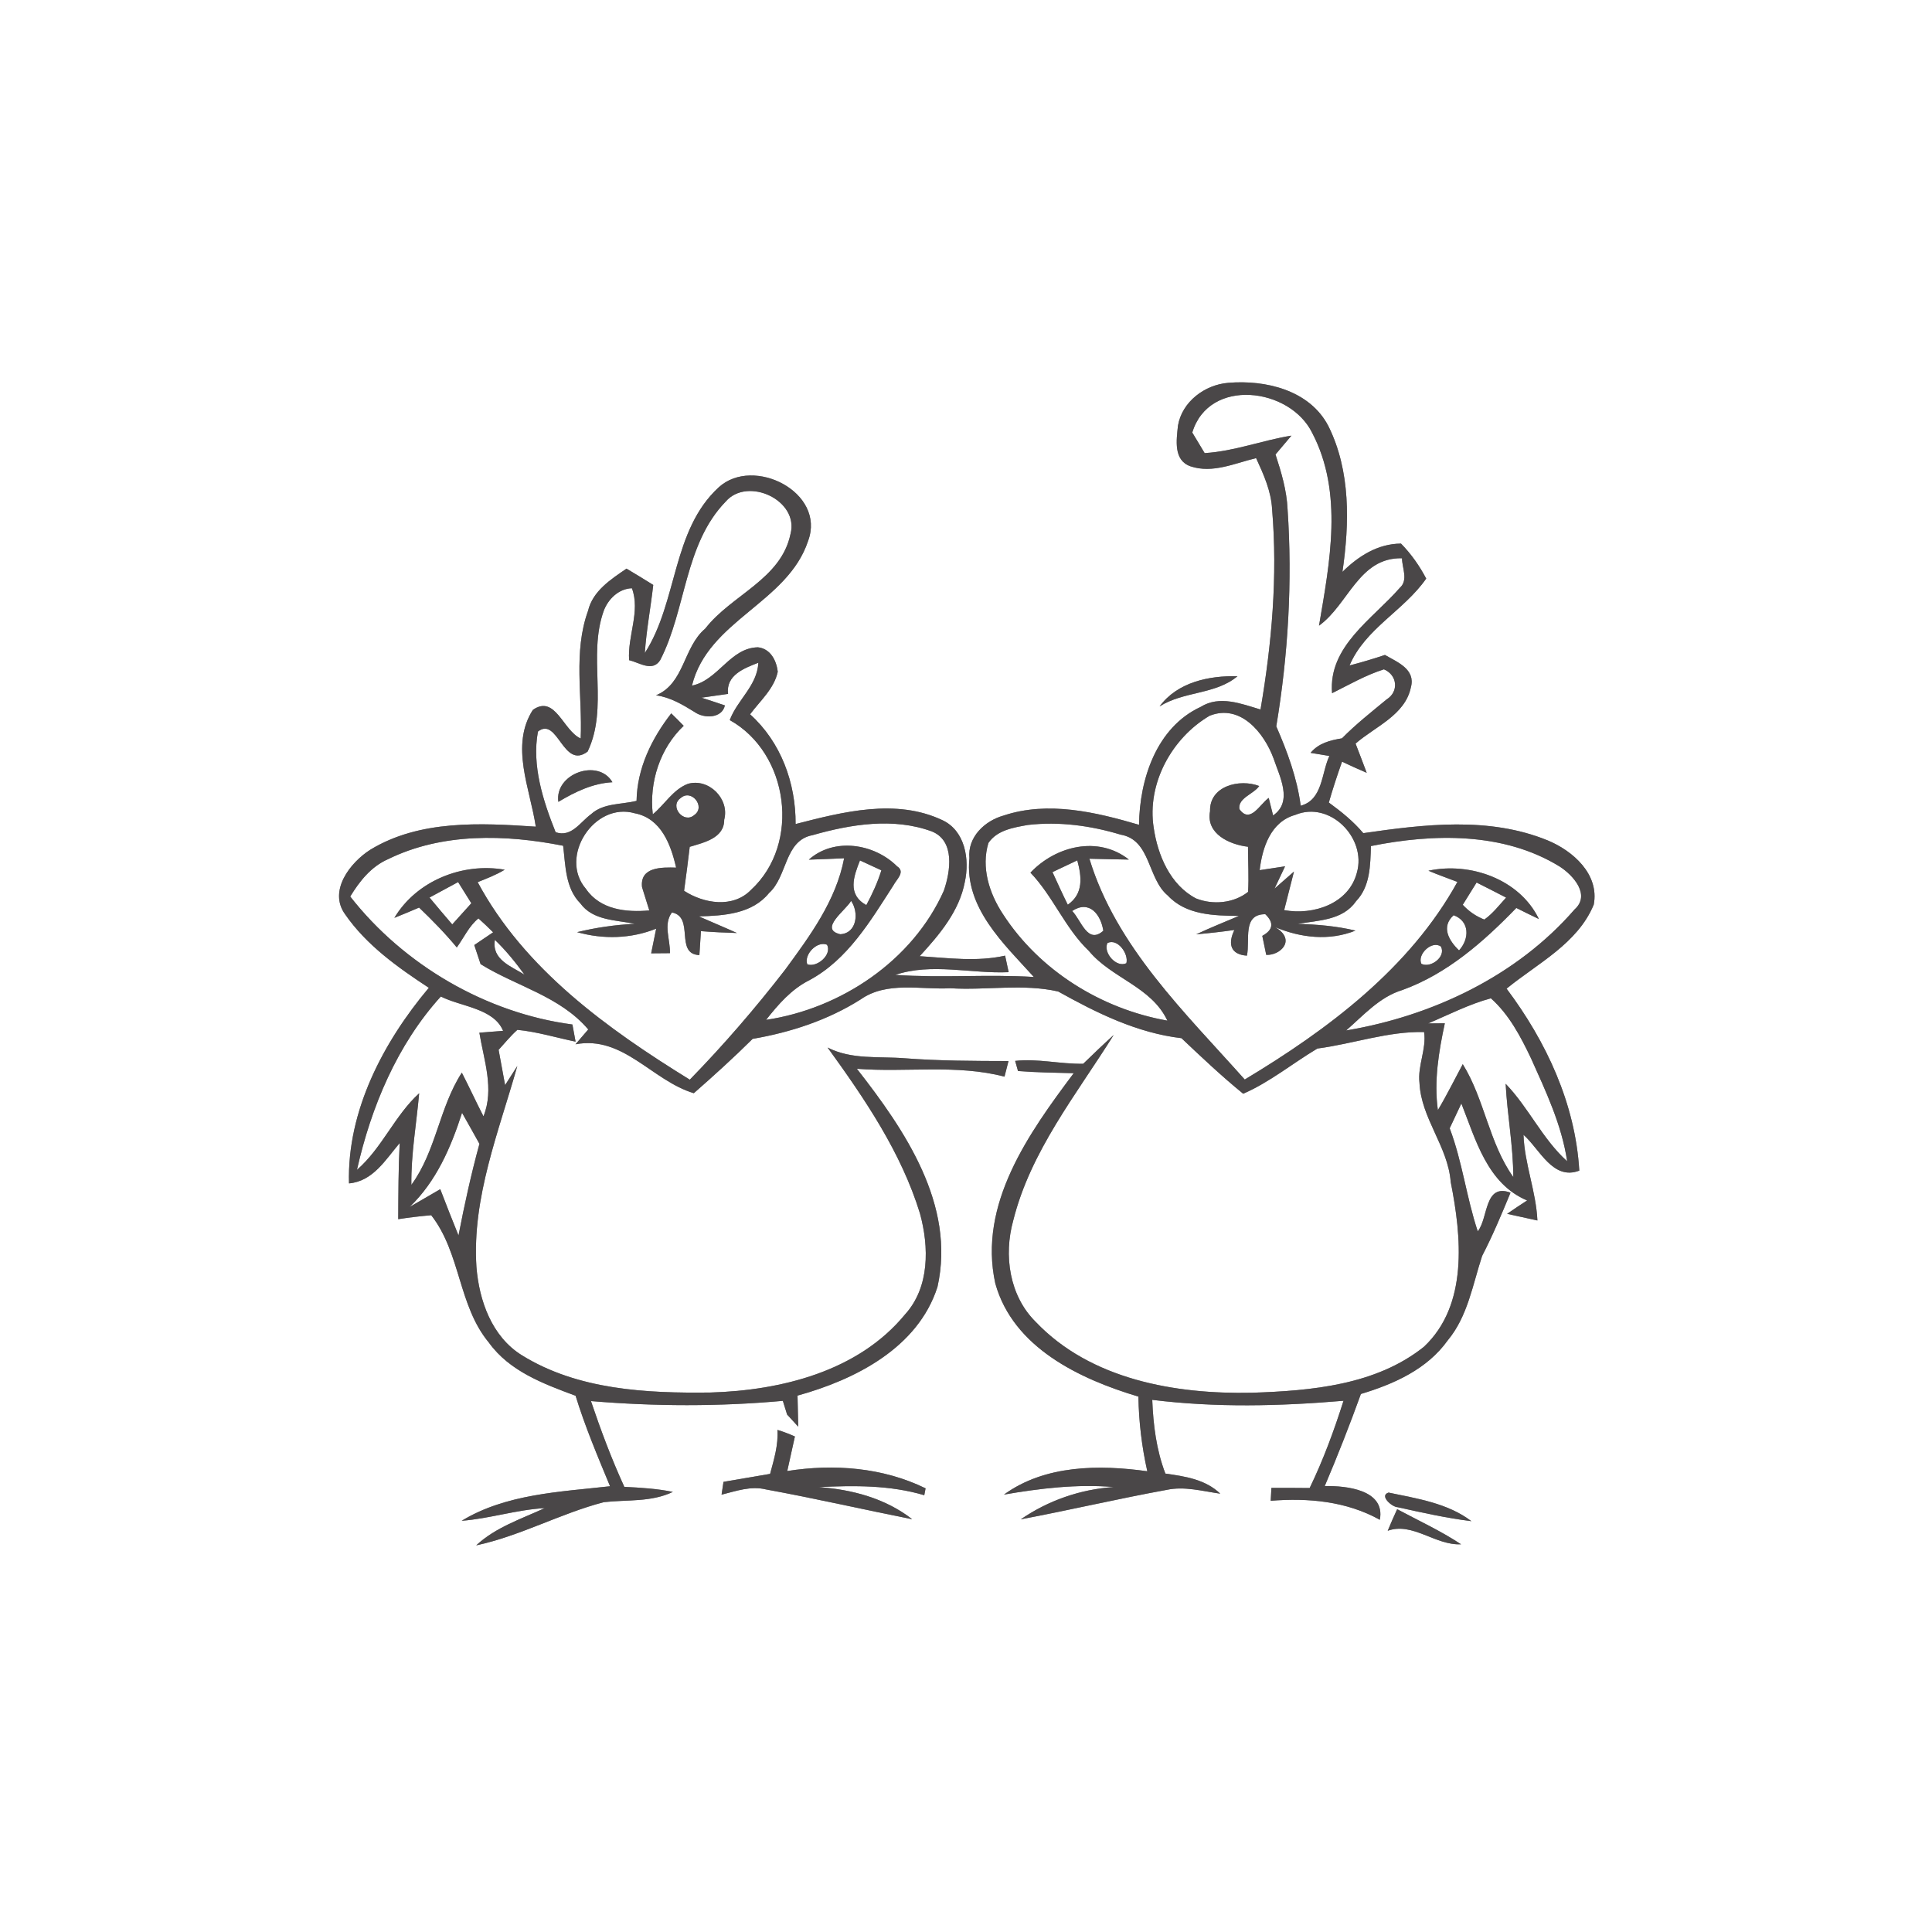 <?xml version="1.0" encoding="UTF-8" ?>
<!DOCTYPE svg PUBLIC "-//W3C//DTD SVG 1.1//EN" "http://www.w3.org/Graphics/SVG/1.1/DTD/svg11.dtd">
<svg width="250pt" height="250pt" viewBox="0 0 250 250" version="1.1" xmlns="http://www.w3.org/2000/svg">
<rect x="0" y="0" width="250" height="250" fill="#808080" stroke="none"/>
<g id="#ffffffff">
<path fill="#ffffff" opacity="1.00" d=" M 0.00 0.00 L 250.00 0.00 L 250.00 250.00 L 0.00 250.00 L 0.00 0.00 M 152.43 55.07 C 152.24 56.92 151.81 59.56 154.05 60.34 C 156.90 61.30 159.79 59.94 162.54 59.28 C 163.51 61.39 164.49 63.55 164.61 65.91 C 165.34 74.56 164.57 83.27 163.11 91.81 C 160.62 91.07 157.82 89.94 155.37 91.47 C 149.64 94.12 147.46 100.84 147.39 106.73 C 141.77 105.08 135.61 103.62 129.87 105.53 C 127.41 106.22 125.19 108.31 125.44 111.05 C 124.78 117.44 129.88 122.11 133.78 126.42 C 127.81 126.05 121.82 126.57 115.85 126.15 C 120.56 124.56 125.66 126.02 130.52 125.80 C 130.40 125.26 130.17 124.20 130.06 123.66 C 126.41 124.48 122.68 123.96 119.01 123.73 C 121.55 120.96 124.13 117.93 124.85 114.12 C 125.48 111.23 124.91 107.52 121.95 106.13 C 115.92 103.28 109.07 105.06 102.95 106.63 C 102.98 101.32 101.06 96.03 97.06 92.43 C 98.36 90.68 100.17 89.13 100.64 86.93 C 100.48 85.46 99.69 83.94 98.08 83.76 C 94.46 83.83 92.96 88.01 89.54 88.72 C 91.60 80.28 101.93 78.01 104.57 69.99 C 106.90 63.70 97.50 58.97 93.01 63.05 C 86.92 68.64 87.72 77.87 83.44 84.50 C 83.64 81.54 84.20 78.63 84.53 75.69 C 83.38 74.97 82.23 74.27 81.07 73.58 C 79.03 74.98 76.70 76.47 76.09 79.05 C 74.16 84.39 75.38 90.05 75.14 95.56 C 72.86 94.55 71.85 89.82 68.95 91.86 C 65.98 96.50 68.60 102.06 69.33 106.97 C 62.17 106.49 54.32 106.07 47.94 109.94 C 45.33 111.59 42.46 115.26 44.65 118.30 C 47.42 122.31 51.47 125.18 55.49 127.82 C 49.59 134.85 44.90 143.75 45.16 153.13 C 48.27 152.86 49.90 150.05 51.72 147.91 C 51.55 151.19 51.55 154.48 51.53 157.76 C 52.95 157.54 54.37 157.37 55.80 157.25 C 59.63 162.15 59.28 168.94 63.26 173.73 C 65.93 177.45 70.36 179.08 74.48 180.61 C 75.71 184.61 77.34 188.46 78.94 192.32 C 72.45 193.05 65.47 193.31 59.74 196.79 C 63.36 196.51 66.85 195.35 70.49 195.15 C 67.43 196.56 64.13 197.63 61.62 199.97 C 67.33 198.75 72.50 195.85 78.13 194.38 C 81.13 194.04 84.28 194.40 87.07 193.05 C 85.00 192.63 82.89 192.50 80.79 192.40 C 79.13 188.78 77.74 185.06 76.47 181.30 C 84.73 181.99 93.04 182.02 101.30 181.27 C 101.44 181.71 101.72 182.59 101.85 183.04 C 102.21 183.43 102.93 184.22 103.29 184.61 C 103.27 183.60 103.22 181.60 103.20 180.59 C 110.66 178.53 118.79 174.41 121.31 166.52 C 123.68 155.90 117.09 146.23 110.88 138.30 C 117.23 138.80 123.80 137.69 129.98 139.32 C 130.11 138.82 130.37 137.81 130.50 137.30 C 126.02 137.29 121.54 137.28 117.07 136.94 C 113.72 136.67 110.20 137.15 107.09 135.55 C 111.89 142.18 116.61 149.11 119.04 157.01 C 120.23 161.34 120.31 166.58 117.10 170.10 C 111.05 177.45 101.09 179.92 91.96 180.19 C 83.66 180.30 74.78 179.86 67.53 175.37 C 63.63 172.95 62.00 168.30 61.65 163.94 C 61.07 154.93 64.55 146.44 66.94 137.94 C 66.55 138.55 65.76 139.79 65.36 140.41 C 65.15 139.27 64.73 136.99 64.52 135.85 C 65.32 134.98 66.06 134.05 66.95 133.26 C 69.50 133.51 71.97 134.27 74.48 134.79 C 74.38 134.23 74.17 133.13 74.07 132.57 C 62.92 131.10 52.25 124.87 45.32 116.01 C 46.53 114.02 48.04 112.12 50.23 111.17 C 57.23 107.74 65.39 107.96 72.87 109.44 C 73.19 112.02 73.14 114.91 75.10 116.90 C 76.72 119.13 79.71 119.04 82.14 119.54 C 79.63 119.67 77.13 120.02 74.68 120.62 C 78.07 121.57 81.63 121.48 84.91 120.17 C 84.75 120.97 84.42 122.56 84.26 123.36 C 84.86 123.36 86.08 123.35 86.69 123.34 C 86.75 121.60 85.79 119.61 86.95 118.07 C 89.93 118.67 87.26 123.45 90.50 123.59 C 90.55 122.82 90.65 121.27 90.70 120.49 C 92.25 120.61 93.81 120.69 95.36 120.73 C 93.73 119.99 92.07 119.31 90.43 118.58 C 93.65 118.49 97.31 118.28 99.51 115.56 C 101.92 113.41 101.48 108.76 105.14 108.07 C 110.09 106.66 115.60 105.76 120.56 107.58 C 123.61 108.78 122.99 112.78 122.13 115.26 C 118.10 124.31 108.80 130.53 99.13 131.97 C 100.71 129.97 102.41 128.00 104.73 126.84 C 109.71 124.16 112.65 119.15 115.61 114.56 C 115.97 113.83 117.21 112.83 116.09 112.11 C 113.14 109.16 107.93 108.32 104.66 111.24 C 106.18 111.19 107.71 111.13 109.23 111.06 C 108.19 116.53 104.81 121.10 101.59 125.49 C 97.75 130.45 93.64 135.22 89.26 139.71 C 78.61 133.14 67.86 125.42 61.81 114.15 C 63.00 113.67 64.21 113.21 65.31 112.54 C 59.85 111.59 53.91 113.96 51.03 118.77 C 52.10 118.34 53.17 117.90 54.23 117.44 C 55.94 119.08 57.60 120.77 59.11 122.60 C 60.03 121.33 60.68 119.84 61.91 118.84 C 62.56 119.42 63.19 120.02 63.81 120.64 C 63.20 121.05 61.98 121.87 61.37 122.29 C 61.57 122.90 61.98 124.14 62.19 124.76 C 66.83 127.64 72.44 128.89 76.12 133.21 C 75.57 133.84 75.02 134.49 74.47 135.13 C 80.66 133.96 84.36 139.83 89.78 141.46 C 92.38 139.18 94.94 136.86 97.39 134.43 C 102.32 133.58 107.12 132.01 111.36 129.33 C 114.77 126.94 119.10 128.09 122.97 127.88 C 127.61 128.17 132.40 127.26 136.93 128.30 C 141.92 131.08 147.12 133.66 152.88 134.34 C 155.48 136.80 158.09 139.27 160.87 141.53 C 164.33 140.02 167.25 137.60 170.47 135.68 C 175.06 135.08 179.67 133.42 184.28 133.55 C 184.60 135.76 183.42 137.90 183.68 140.12 C 183.89 144.73 187.37 148.34 187.72 152.94 C 189.12 159.99 190.01 168.86 184.26 174.27 C 178.05 179.24 169.66 179.97 162.00 180.22 C 152.09 180.43 141.13 178.53 134.01 171.04 C 130.60 167.66 129.86 162.43 131.11 157.94 C 133.35 148.96 139.29 141.63 144.11 133.93 C 142.77 135.14 141.47 136.39 140.17 137.65 C 137.23 137.71 134.26 136.95 131.36 137.28 C 131.45 137.61 131.64 138.27 131.73 138.59 C 134.13 138.78 136.53 138.81 138.94 138.87 C 133.13 146.62 126.55 155.82 128.79 166.07 C 131.10 174.38 139.69 178.44 147.31 180.72 C 147.36 183.97 147.75 187.21 148.46 190.38 C 142.23 189.51 135.22 189.55 129.91 193.40 C 134.60 192.59 139.35 192.02 144.12 192.42 C 139.79 192.72 135.66 194.15 132.09 196.60 C 138.40 195.41 144.65 193.94 150.96 192.79 C 153.28 192.29 155.61 192.96 157.90 193.28 C 155.98 191.43 153.34 191.04 150.80 190.68 C 149.63 187.63 149.23 184.39 149.10 181.14 C 157.31 182.16 165.62 181.96 173.85 181.26 C 172.63 185.11 171.23 188.91 169.47 192.55 C 167.81 192.53 166.17 192.53 164.52 192.53 C 164.50 192.95 164.45 193.78 164.43 194.20 C 169.29 193.81 174.21 194.25 178.55 196.66 C 179.29 192.78 174.22 192.24 171.42 192.30 C 173.09 188.37 174.65 184.39 176.10 180.38 C 180.36 179.10 184.67 177.18 187.33 173.45 C 189.93 170.33 190.56 166.24 191.79 162.51 C 193.17 159.85 194.32 157.09 195.46 154.33 C 192.04 153.07 192.60 157.64 191.22 159.33 C 189.76 154.96 189.23 150.33 187.59 146.00 C 187.97 145.20 188.72 143.60 189.10 142.79 C 190.97 147.51 192.45 153.17 197.61 155.34 C 196.74 155.90 195.87 156.48 195.02 157.07 C 196.00 157.29 197.96 157.72 198.94 157.93 C 198.77 154.16 197.27 150.61 197.14 146.84 C 199.26 148.72 200.94 152.79 204.36 151.48 C 203.85 142.82 200.09 134.78 194.95 127.93 C 198.97 124.65 204.15 122.10 206.23 117.06 C 206.98 113.12 203.53 110.09 200.25 108.74 C 192.65 105.64 184.30 106.67 176.41 107.81 C 175.12 106.28 173.56 105.02 171.95 103.85 C 172.46 102.07 173.04 100.31 173.66 98.56 C 174.71 99.06 175.78 99.54 176.85 100.00 C 176.38 98.73 175.89 97.47 175.41 96.22 C 177.94 94.01 181.83 92.54 182.57 88.93 C 183.20 86.59 180.81 85.68 179.21 84.75 C 177.69 85.26 176.17 85.71 174.63 86.11 C 176.65 81.34 181.67 79.02 184.55 74.87 C 183.68 73.21 182.60 71.68 181.29 70.34 C 178.28 70.36 175.78 71.96 173.71 74.00 C 174.63 67.72 174.78 60.94 171.89 55.13 C 169.47 50.47 163.75 49.13 158.92 49.54 C 155.89 49.79 152.96 51.98 152.43 55.07 M 150.05 91.41 C 153.16 89.43 157.33 89.88 160.13 87.50 C 156.44 87.42 152.37 88.26 150.05 91.41 M 100.60 185.03 C 100.73 186.98 100.15 188.86 99.65 190.72 C 97.64 191.06 95.63 191.41 93.62 191.75 C 93.56 192.17 93.44 193.00 93.37 193.41 C 95.25 192.94 97.16 192.25 99.11 192.73 C 105.45 193.89 111.72 195.33 118.04 196.59 C 114.57 193.88 110.26 192.74 105.94 192.43 C 110.51 192.21 115.16 192.16 119.60 193.48 C 119.65 193.26 119.73 192.82 119.77 192.59 C 114.23 189.88 107.90 189.40 101.87 190.35 C 102.20 188.86 102.52 187.37 102.86 185.88 C 102.12 185.55 101.37 185.26 100.60 185.03 M 180.85 195.03 C 184.01 195.73 187.18 196.44 190.40 196.84 C 187.33 194.50 183.34 193.91 179.68 193.14 C 178.42 193.53 180.14 195.02 180.85 195.03 M 179.57 198.08 C 182.80 196.92 185.72 200.00 189.06 199.83 C 186.43 198.09 183.56 196.77 180.79 195.29 C 180.36 196.20 179.97 197.14 179.57 198.08 Z" />
<path fill="#ffffff" opacity="1.00" d=" M 154.28 55.97 C 156.44 48.81 166.92 50.14 169.80 56.02 C 173.85 63.76 172.07 72.77 170.68 80.96 C 174.49 78.22 175.84 72.10 181.42 72.24 C 181.42 73.48 182.27 75.06 181.13 76.07 C 177.63 80.10 171.86 83.62 172.37 89.70 C 174.57 88.60 176.72 87.36 179.08 86.61 C 180.82 87.34 181.05 89.50 179.42 90.51 C 177.45 92.14 175.44 93.72 173.65 95.54 C 172.12 95.79 170.61 96.17 169.59 97.42 C 170.20 97.52 171.41 97.72 172.02 97.82 C 170.98 100.05 171.17 103.50 168.31 104.26 C 167.84 100.67 166.59 97.29 165.15 93.99 C 166.69 84.73 167.25 75.27 166.61 65.88 C 166.50 63.45 165.80 61.11 165.05 58.81 C 165.74 58.00 166.43 57.19 167.11 56.37 C 163.33 56.98 159.72 58.40 155.88 58.63 C 155.48 57.97 154.68 56.64 154.28 55.97 Z" />
<path fill="#ffffff" opacity="1.00" d=" M 93.90 64.91 C 96.73 61.62 103.45 64.74 102.29 69.10 C 101.07 74.98 94.64 76.97 91.26 81.34 C 88.39 83.75 88.59 88.44 84.89 89.97 C 86.74 90.23 88.32 91.17 89.87 92.13 C 91.10 93.01 93.43 92.98 93.80 91.28 C 92.79 90.94 91.78 90.60 90.77 90.28 C 91.63 90.16 93.35 89.91 94.21 89.79 C 93.91 87.37 96.30 86.46 98.13 85.76 C 97.98 88.74 95.41 90.55 94.43 93.18 C 102.07 97.43 103.68 109.17 97.18 115.15 C 94.85 117.55 91.08 116.93 88.52 115.27 C 88.78 113.37 89.03 111.48 89.25 109.58 C 91.05 109.03 93.73 108.47 93.71 106.08 C 94.44 103.36 91.70 100.65 89.01 101.43 C 87.08 102.17 86.01 104.11 84.47 105.37 C 83.99 101.22 85.41 96.81 88.47 93.92 C 87.94 93.37 87.40 92.84 86.86 92.31 C 84.32 95.58 82.44 99.42 82.37 103.63 C 80.41 104.12 78.07 103.90 76.49 105.35 C 75.07 106.38 73.96 108.39 71.90 107.69 C 70.27 103.62 68.80 99.07 69.61 94.66 C 72.19 92.65 72.86 99.67 76.04 97.25 C 78.78 91.53 76.02 84.92 78.12 79.05 C 78.69 77.52 80.06 76.17 81.77 76.12 C 82.89 79.11 81.18 82.31 81.41 85.43 C 82.73 85.73 84.42 87.00 85.43 85.42 C 88.81 78.85 88.54 70.44 93.90 64.91 M 72.25 103.76 C 74.41 102.47 76.69 101.36 79.25 101.22 C 77.43 98.08 71.74 100.09 72.25 103.76 Z" />
<path fill="#ffffff" opacity="1.00" d=" M 156.52 92.62 C 160.50 91.03 163.58 94.83 164.80 98.15 C 165.58 100.48 167.34 103.73 164.74 105.52 L 164.17 103.25 C 163.00 104.09 161.76 106.65 160.38 104.70 C 160.15 103.26 162.23 102.76 162.94 101.71 C 160.38 100.73 156.48 101.71 156.58 104.97 C 156.02 107.91 159.11 109.29 161.49 109.57 C 161.49 111.52 161.62 113.47 161.50 115.41 C 159.63 116.89 156.94 117.12 154.77 116.26 C 151.43 114.52 149.81 110.67 149.29 107.12 C 148.38 101.41 151.63 95.49 156.52 92.62 Z" />
<path fill="#ffffff" opacity="1.00" d=" M 88.09 103.26 C 89.47 102.04 91.37 104.41 89.83 105.47 C 88.47 106.65 86.55 104.31 88.09 103.26 Z" />
<path fill="#ffffff" opacity="1.00" d=" M 75.82 115.02 C 72.25 110.87 76.91 103.71 82.15 105.24 C 85.55 105.90 86.81 109.29 87.49 112.27 C 85.66 112.22 82.78 112.15 83.08 114.80 C 83.31 115.56 83.78 117.06 84.02 117.81 C 81.03 118.08 77.66 117.72 75.82 115.02 Z" />
<path fill="#ffffff" opacity="1.00" d=" M 167.60 105.45 C 172.06 103.57 176.87 108.41 175.58 112.92 C 174.53 116.96 169.93 118.46 166.17 117.77 C 166.49 116.52 167.12 114.02 167.44 112.78 L 164.92 114.99 C 165.27 114.26 165.95 112.82 166.29 112.10 C 165.47 112.22 163.83 112.47 163.00 112.60 C 163.34 109.68 164.43 106.33 167.60 105.45 Z" />
<path fill="#ffffff" opacity="1.00" d=" M 127.90 109.08 C 129.03 107.41 131.16 107.08 133.00 106.75 C 137.03 106.28 141.13 106.83 145.00 108.00 C 148.94 108.67 148.45 113.68 151.11 115.88 C 153.48 118.43 157.09 118.48 160.32 118.52 C 158.47 119.30 156.61 120.05 154.79 120.90 C 156.44 120.76 158.09 120.57 159.73 120.34 C 158.82 122.21 159.30 123.53 161.35 123.66 C 161.79 121.65 160.71 118.29 163.73 118.30 C 164.88 119.40 164.75 120.33 163.34 121.10 C 163.47 121.72 163.72 122.95 163.85 123.56 C 165.66 123.66 167.80 121.63 165.02 119.98 C 168.34 121.36 172.01 121.78 175.40 120.42 C 172.94 119.83 170.42 119.62 167.91 119.55 C 170.56 119.10 173.76 119.10 175.46 116.63 C 177.32 114.71 177.31 111.97 177.40 109.48 C 185.48 107.85 194.57 107.66 201.82 112.13 C 203.56 113.24 205.86 115.80 203.75 117.68 C 196.29 126.29 185.32 131.48 174.19 133.34 C 176.43 131.39 178.52 129.00 181.46 128.11 C 187.26 126.02 191.99 121.85 196.21 117.49 C 197.17 117.98 198.15 118.45 199.13 118.92 C 196.65 113.77 190.23 111.51 184.84 112.67 C 186.07 113.20 187.33 113.63 188.59 114.12 C 182.43 125.30 171.82 133.23 161.07 139.69 C 153.36 131.03 144.43 122.51 140.97 111.12 C 142.68 111.15 144.38 111.21 146.08 111.23 C 142.10 108.10 136.62 109.46 133.34 112.92 C 136.27 115.98 137.81 120.10 140.90 123.05 C 143.86 126.61 148.98 127.66 151.06 132.07 C 142.52 130.56 134.51 125.60 129.77 118.27 C 128.01 115.60 126.94 112.25 127.90 109.08 Z" />
<path fill="#ffffff" opacity="1.00" d=" M 112.10 117.12 C 109.61 115.74 110.46 113.42 111.28 111.34 C 111.97 111.66 113.36 112.30 114.05 112.62 C 113.56 114.19 112.88 115.68 112.10 117.12 Z" />
<path fill="#ffffff" opacity="1.00" d=" M 136.19 112.85 C 136.99 112.47 138.60 111.71 139.40 111.33 C 139.98 113.46 140.22 115.66 138.17 117.07 C 137.48 115.68 136.84 114.26 136.19 112.85 Z" />
<path fill="#ffffff" opacity="1.00" d=" M 191.07 114.20 C 192.34 114.84 193.62 115.49 194.89 116.15 C 193.99 117.13 193.17 118.22 192.07 118.99 C 191.01 118.58 190.08 117.94 189.28 117.08 C 189.87 116.12 190.47 115.16 191.07 114.20 Z" />
<path fill="#ffffff" opacity="1.00" d=" M 55.58 116.14 C 56.81 115.47 58.05 114.81 59.28 114.14 C 59.85 115.05 60.42 115.97 60.99 116.88 C 60.17 117.79 59.34 118.70 58.52 119.62 C 57.53 118.47 56.55 117.31 55.58 116.14 Z" />
<path fill="#ffffff" opacity="1.00" d=" M 108.73 120.89 C 105.88 120.23 109.49 117.76 110.13 116.57 C 111.17 118.07 110.90 120.77 108.73 120.89 Z" />
<path fill="#ffffff" opacity="1.00" d=" M 138.74 117.88 C 140.96 116.42 142.44 118.32 142.77 120.44 C 140.72 122.26 139.91 119.07 138.74 117.88 Z" />
<path fill="#ffffff" opacity="1.00" d=" M 188.80 122.98 C 187.49 121.73 186.43 119.93 188.10 118.43 C 190.20 119.20 190.16 121.49 188.80 122.98 Z" />
<path fill="#ffffff" opacity="1.00" d=" M 64.04 121.62 C 65.47 122.99 66.71 124.53 67.87 126.12 C 66.14 125.04 63.60 124.18 64.04 121.62 Z" />
<path fill="#ffffff" opacity="1.00" d=" M 104.46 124.78 C 104.00 123.52 105.73 121.71 107.02 122.25 C 107.69 123.55 105.71 125.24 104.46 124.78 Z" />
<path fill="#ffffff" opacity="1.00" d=" M 143.30 122.03 C 144.61 121.37 146.08 123.43 145.75 124.64 C 144.47 125.26 142.72 123.30 143.30 122.03 Z" />
<path fill="#ffffff" opacity="1.00" d=" M 183.93 124.72 C 183.34 123.52 185.28 121.64 186.45 122.48 C 187.16 123.79 185.13 125.32 183.93 124.72 Z" />
<path fill="#ffffff" opacity="1.00" d=" M 46.19 151.38 C 48.02 143.25 51.39 135.18 57.04 128.95 C 59.69 130.28 63.89 130.47 65.10 133.39 C 64.34 133.45 62.80 133.57 62.03 133.63 C 62.61 137.18 63.99 140.92 62.56 144.45 C 61.60 142.58 60.72 140.67 59.76 138.80 C 56.84 143.30 56.43 148.96 53.23 153.32 C 53.18 149.34 53.89 145.42 54.24 141.47 C 51.06 144.37 49.45 148.54 46.19 151.38 Z" />
<path fill="#ffffff" opacity="1.00" d=" M 184.80 132.43 C 187.48 131.30 190.10 129.94 192.92 129.18 C 195.28 131.28 196.77 134.13 198.11 136.94 C 200.04 141.24 202.09 145.56 202.79 150.27 C 199.58 147.37 197.81 143.33 194.83 140.24 C 195.04 144.27 195.81 148.26 195.82 152.31 C 192.67 147.90 192.12 142.28 189.28 137.70 C 188.21 139.69 187.22 141.71 186.06 143.65 C 185.54 139.87 186.17 136.10 186.96 132.41 C 186.42 132.41 185.34 132.43 184.80 132.43 Z" />
<path fill="#ffffff" opacity="1.00" d=" M 59.79 144.00 C 60.55 145.33 61.29 146.67 62.04 148.01 C 60.97 151.92 60.10 155.89 59.33 159.87 C 58.52 157.88 57.74 155.88 56.97 153.88 C 55.65 154.64 54.34 155.42 53.02 156.17 C 56.46 152.86 58.35 148.47 59.79 144.00 Z" />
</g>
<g id="#4a4748ff">
<path fill="#4a4748" opacity="1.00" d=" M 152.43 55.07 C 152.96 51.98 155.89 49.79 158.92 49.54 C 163.75 49.13 169.47 50.47 171.89 55.13 C 174.78 60.94 174.63 67.72 173.71 74.00 C 175.78 71.96 178.28 70.36 181.29 70.34 C 182.60 71.68 183.68 73.21 184.55 74.87 C 181.67 79.02 176.65 81.34 174.63 86.11 C 176.17 85.71 177.69 85.26 179.21 84.75 C 180.81 85.68 183.20 86.59 182.57 88.93 C 181.83 92.54 177.94 94.01 175.41 96.22 C 175.89 97.47 176.38 98.73 176.85 100.00 C 175.78 99.54 174.71 99.06 173.66 98.56 C 173.04 100.31 172.46 102.07 171.95 103.85 C 173.56 105.02 175.12 106.28 176.41 107.81 C 184.30 106.67 192.65 105.64 200.25 108.74 C 203.53 110.09 206.98 113.12 206.23 117.06 C 204.15 122.10 198.97 124.65 194.95 127.93 C 200.09 134.78 203.85 142.82 204.36 151.48 C 200.94 152.79 199.26 148.72 197.14 146.84 C 197.27 150.61 198.77 154.16 198.94 157.93 C 197.96 157.72 196.00 157.29 195.02 157.07 C 195.87 156.48 196.74 155.90 197.61 155.34 C 192.45 153.17 190.97 147.51 189.10 142.79 C 188.72 143.60 187.97 145.20 187.59 146.00 C 189.23 150.33 189.76 154.96 191.22 159.33 C 192.60 157.64 192.04 153.07 195.46 154.33 C 194.32 157.09 193.17 159.85 191.79 162.51 C 190.56 166.24 189.93 170.33 187.33 173.45 C 184.67 177.18 180.36 179.10 176.10 180.38 C 174.65 184.39 173.09 188.37 171.42 192.30 C 174.22 192.24 179.29 192.78 178.55 196.66 C 174.21 194.25 169.29 193.81 164.43 194.20 C 164.45 193.78 164.50 192.95 164.52 192.53 C 166.17 192.53 167.81 192.53 169.47 192.55 C 171.23 188.91 172.63 185.11 173.85 181.26 C 165.62 181.96 157.31 182.16 149.10 181.14 C 149.23 184.39 149.63 187.63 150.80 190.68 C 153.34 191.04 155.98 191.43 157.90 193.28 C 155.61 192.96 153.28 192.29 150.96 192.79 C 144.65 193.94 138.40 195.41 132.09 196.60 C 135.66 194.15 139.79 192.72 144.12 192.42 C 139.35 192.02 134.60 192.59 129.91 193.40 C 135.22 189.55 142.23 189.51 148.46 190.38 C 147.75 187.21 147.36 183.97 147.31 180.72 C 139.69 178.44 131.10 174.38 128.79 166.07 C 126.55 155.82 133.13 146.62 138.94 138.87 C 136.53 138.81 134.13 138.78 131.73 138.59 C 131.64 138.27 131.45 137.61 131.36 137.28 C 134.26 136.95 137.23 137.71 140.17 137.65 C 141.47 136.39 142.77 135.14 144.11 133.93 C 139.29 141.63 133.35 148.96 131.11 157.94 C 129.86 162.43 130.60 167.66 134.01 171.04 C 141.13 178.53 152.09 180.43 162.00 180.22 C 169.66 179.97 178.05 179.24 184.26 174.27 C 190.01 168.86 189.12 159.99 187.72 152.94 C 187.37 148.34 183.89 144.73 183.68 140.12 C 183.42 137.90 184.60 135.76 184.28 133.55 C 179.67 133.42 175.06 135.08 170.47 135.68 C 167.25 137.60 164.33 140.02 160.87 141.53 C 158.09 139.27 155.48 136.80 152.88 134.34 C 147.12 133.66 141.92 131.08 136.93 128.30 C 132.40 127.26 127.61 128.17 122.97 127.88 C 119.10 128.09 114.77 126.94 111.36 129.33 C 107.12 132.01 102.32 133.58 97.39 134.43 C 94.94 136.86 92.38 139.18 89.78 141.46 C 84.36 139.83 80.66 133.96 74.47 135.13 C 75.02 134.49 75.57 133.84 76.12 133.21 C 72.44 128.89 66.83 127.64 62.19 124.76 C 61.98 124.14 61.57 122.90 61.37 122.29 C 61.98 121.87 63.20 121.05 63.81 120.64 C 63.19 120.02 62.56 119.42 61.91 118.84 C 60.68 119.84 60.03 121.33 59.11 122.60 C 57.60 120.77 55.94 119.08 54.23 117.44 C 53.17 117.90 52.10 118.34 51.03 118.77 C 53.91 113.96 59.85 111.59 65.31 112.54 C 64.21 113.21 63.00 113.67 61.81 114.15 C 67.86 125.42 78.61 133.14 89.26 139.71 C 93.64 135.22 97.75 130.45 101.59 125.49 C 104.81 121.10 108.19 116.53 109.23 111.06 C 107.71 111.13 106.18 111.19 104.66 111.24 C 107.93 108.32 113.14 109.16 116.09 112.11 C 117.21 112.83 115.97 113.83 115.61 114.56 C 112.65 119.15 109.71 124.16 104.73 126.84 C 102.41 128.00 100.71 129.97 99.13 131.97 C 108.80 130.53 118.10 124.31 122.13 115.26 C 122.99 112.78 123.61 108.78 120.56 107.58 C 115.60 105.76 110.09 106.66 105.14 108.07 C 101.48 108.76 101.92 113.41 99.51 115.56 C 97.31 118.28 93.65 118.49 90.43 118.58 C 92.07 119.31 93.73 119.99 95.36 120.73 C 93.81 120.69 92.25 120.61 90.70 120.49 C 90.65 121.27 90.55 122.82 90.50 123.59 C 87.26 123.45 89.93 118.67 86.95 118.07 C 85.79 119.61 86.75 121.60 86.69 123.34 C 86.08 123.35 84.86 123.36 84.26 123.36 C 84.42 122.56 84.75 120.97 84.91 120.17 C 81.63 121.48 78.07 121.57 74.68 120.62 C 77.13 120.02 79.63 119.67 82.14 119.54 C 79.71 119.04 76.72 119.13 75.10 116.90 C 73.14 114.91 73.19 112.02 72.87 109.44 C 65.39 107.96 57.23 107.74 50.23 111.17 C 48.04 112.12 46.53 114.02 45.32 116.01 C 52.25 124.87 62.92 131.10 74.07 132.57 C 74.17 133.13 74.38 134.23 74.48 134.79 C 71.97 134.27 69.50 133.51 66.95 133.26 C 66.06 134.05 65.32 134.98 64.52 135.85 C 64.73 136.99 65.15 139.27 65.36 140.41 C 65.76 139.79 66.55 138.55 66.94 137.94 C 64.55 146.44 61.07 154.93 61.65 163.94 C 62.00 168.30 63.63 172.95 67.53 175.37 C 74.78 179.86 83.66 180.30 91.96 180.19 C 101.09 179.92 111.05 177.45 117.10 170.10 C 120.31 166.58 120.23 161.34 119.04 157.01 C 116.61 149.11 111.89 142.18 107.09 135.55 C 110.20 137.15 113.72 136.67 117.07 136.94 C 121.54 137.28 126.02 137.29 130.50 137.30 C 130.37 137.81 130.11 138.82 129.98 139.32 C 123.80 137.69 117.23 138.80 110.88 138.30 C 117.09 146.23 123.68 155.90 121.31 166.52 C 118.79 174.41 110.66 178.53 103.20 180.59 C 103.22 181.60 103.27 183.60 103.29 184.61 C 102.93 184.22 102.21 183.43 101.85 183.04 C 101.72 182.59 101.44 181.71 101.30 181.27 C 93.04 182.02 84.73 181.99 76.47 181.30 C 77.74 185.06 79.13 188.78 80.79 192.40 C 82.89 192.50 85.00 192.63 87.07 193.05 C 84.28 194.40 81.13 194.04 78.13 194.38 C 72.50 195.85 67.33 198.75 61.62 199.97 C 64.13 197.63 67.43 196.56 70.49 195.15 C 66.85 195.35 63.36 196.51 59.74 196.79 C 65.47 193.31 72.45 193.05 78.94 192.32 C 77.34 188.46 75.71 184.61 74.48 180.61 C 70.36 179.08 65.93 177.45 63.26 173.73 C 59.28 168.94 59.63 162.15 55.80 157.25 C 54.37 157.37 52.95 157.54 51.53 157.76 C 51.55 154.48 51.55 151.19 51.72 147.91 C 49.90 150.05 48.27 152.86 45.16 153.13 C 44.90 143.75 49.59 134.85 55.49 127.82 C 51.47 125.18 47.42 122.31 44.65 118.30 C 42.46 115.26 45.33 111.59 47.94 109.94 C 54.32 106.07 62.17 106.49 69.33 106.97 C 68.60 102.06 65.98 96.50 68.95 91.86 C 71.85 89.82 72.86 94.55 75.14 95.56 C 75.38 90.05 74.16 84.39 76.09 79.05 C 76.70 76.47 79.03 74.98 81.07 73.58 C 82.23 74.27 83.38 74.97 84.53 75.69 C 84.20 78.63 83.64 81.54 83.44 84.50 C 87.72 77.87 86.92 68.64 93.01 63.05 C 97.50 58.97 106.90 63.70 104.57 69.99 C 101.93 78.01 91.60 80.28 89.54 88.72 C 92.96 88.01 94.46 83.83 98.08 83.76 C 99.69 83.94 100.48 85.46 100.64 86.93 C 100.17 89.13 98.36 90.68 97.06 92.43 C 101.06 96.03 102.98 101.32 102.95 106.63 C 109.07 105.06 115.92 103.28 121.95 106.13 C 124.91 107.52 125.48 111.23 124.85 114.12 C 124.13 117.93 121.55 120.96 119.01 123.73 C 122.68 123.96 126.41 124.48 130.06 123.66 C 130.17 124.20 130.40 125.26 130.52 125.80 C 125.66 126.02 120.56 124.56 115.85 126.15 C 121.82 126.57 127.81 126.05 133.78 126.42 C 129.88 122.11 124.78 117.44 125.44 111.05 C 125.19 108.31 127.41 106.22 129.87 105.53 C 135.61 103.62 141.77 105.08 147.39 106.73 C 147.46 100.84 149.64 94.12 155.37 91.47 C 157.82 89.94 160.62 91.07 163.11 91.81 C 164.57 83.27 165.34 74.56 164.61 65.91 C 164.49 63.55 163.51 61.39 162.54 59.28 C 159.79 59.94 156.90 61.30 154.05 60.34 C 151.81 59.56 152.24 56.92 152.43 55.07 M 154.28 55.97 C 154.68 56.64 155.48 57.97 155.88 58.63 C 159.72 58.40 163.33 56.98 167.11 56.37 C 166.43 57.19 165.74 58.00 165.05 58.81 C 165.80 61.11 166.50 63.45 166.61 65.88 C 167.25 75.27 166.69 84.73 165.15 93.99 C 166.59 97.29 167.84 100.67 168.31 104.26 C 171.17 103.50 170.98 100.05 172.02 97.82 C 171.41 97.72 170.20 97.52 169.59 97.42 C 170.61 96.17 172.12 95.79 173.65 95.54 C 175.44 93.72 177.45 92.14 179.42 90.51 C 181.05 89.50 180.82 87.34 179.08 86.61 C 176.72 87.36 174.57 88.60 172.37 89.70 C 171.86 83.62 177.63 80.10 181.13 76.07 C 182.27 75.06 181.42 73.48 181.42 72.24 C 175.84 72.10 174.49 78.22 170.68 80.96 C 172.07 72.77 173.85 63.76 169.80 56.02 C 166.92 50.14 156.44 48.81 154.28 55.97 M 93.90 64.91 C 88.54 70.44 88.81 78.85 85.43 85.42 C 84.42 87.00 82.73 85.73 81.41 85.43 C 81.18 82.31 82.89 79.11 81.77 76.12 C 80.06 76.17 78.69 77.52 78.12 79.05 C 76.02 84.92 78.78 91.53 76.04 97.25 C 72.86 99.67 72.19 92.65 69.61 94.66 C 68.80 99.07 70.27 103.62 71.90 107.69 C 73.96 108.39 75.07 106.38 76.49 105.35 C 78.07 103.90 80.41 104.12 82.37 103.63 C 82.44 99.42 84.32 95.58 86.86 92.31 C 87.40 92.84 87.94 93.37 88.47 93.92 C 85.41 96.81 83.99 101.22 84.47 105.37 C 86.01 104.11 87.08 102.17 89.01 101.43 C 91.70 100.65 94.44 103.36 93.71 106.08 C 93.73 108.47 91.05 109.03 89.25 109.58 C 89.03 111.48 88.78 113.37 88.52 115.27 C 91.08 116.93 94.85 117.55 97.18 115.15 C 103.68 109.17 102.07 97.43 94.43 93.18 C 95.41 90.55 97.98 88.74 98.13 85.76 C 96.30 86.46 93.91 87.37 94.21 89.79 C 93.35 89.91 91.63 90.16 90.77 90.28 C 91.78 90.60 92.79 90.94 93.80 91.28 C 93.43 92.98 91.10 93.01 89.87 92.13 C 88.32 91.17 86.74 90.23 84.89 89.97 C 88.59 88.44 88.39 83.75 91.26 81.34 C 94.64 76.97 101.07 74.98 102.29 69.10 C 103.45 64.74 96.73 61.62 93.90 64.91 M 156.52 92.62 C 151.63 95.49 148.38 101.41 149.29 107.12 C 149.81 110.67 151.43 114.52 154.77 116.26 C 156.94 117.12 159.63 116.89 161.50 115.41 C 161.62 113.47 161.49 111.52 161.49 109.57 C 159.11 109.29 156.02 107.91 156.58 104.97 C 156.48 101.71 160.38 100.73 162.94 101.71 C 162.23 102.76 160.15 103.26 160.38 104.70 C 161.76 106.65 163.00 104.09 164.17 103.25 L 164.74 105.52 C 167.34 103.73 165.58 100.48 164.80 98.15 C 163.58 94.83 160.50 91.03 156.52 92.62 M 88.09 103.26 C 86.55 104.31 88.47 106.65 89.83 105.47 C 91.37 104.41 89.47 102.04 88.09 103.26 M 75.82 115.02 C 77.66 117.72 81.03 118.08 84.02 117.81 C 83.78 117.06 83.31 115.56 83.08 114.80 C 82.78 112.15 85.66 112.22 87.49 112.27 C 86.81 109.29 85.55 105.90 82.15 105.24 C 76.91 103.71 72.25 110.87 75.82 115.02 M 167.60 105.45 C 164.43 106.33 163.34 109.68 163.00 112.60 C 163.83 112.47 165.47 112.22 166.29 112.10 C 165.95 112.82 165.27 114.26 164.92 114.99 L 167.44 112.78 C 167.12 114.02 166.49 116.52 166.17 117.77 C 169.93 118.46 174.53 116.96 175.58 112.92 C 176.87 108.41 172.06 103.57 167.60 105.45 M 127.90 109.08 C 126.94 112.25 128.01 115.60 129.77 118.27 C 134.51 125.60 142.52 130.56 151.06 132.07 C 148.98 127.66 143.86 126.61 140.90 123.05 C 137.81 120.10 136.27 115.98 133.34 112.92 C 136.62 109.46 142.10 108.10 146.08 111.23 C 144.38 111.21 142.68 111.15 140.97 111.12 C 144.43 122.51 153.36 131.03 161.07 139.69 C 171.82 133.23 182.43 125.30 188.59 114.12 C 187.33 113.63 186.07 113.20 184.84 112.67 C 190.23 111.51 196.65 113.77 199.13 118.92 C 198.15 118.45 197.17 117.98 196.21 117.49 C 191.99 121.85 187.26 126.02 181.46 128.11 C 178.52 129.00 176.43 131.39 174.19 133.34 C 185.32 131.48 196.29 126.29 203.75 117.68 C 205.86 115.80 203.56 113.24 201.82 112.13 C 194.57 107.66 185.48 107.85 177.40 109.48 C 177.31 111.97 177.32 114.71 175.46 116.63 C 173.76 119.10 170.56 119.10 167.91 119.55 C 170.42 119.62 172.94 119.83 175.40 120.42 C 172.01 121.78 168.34 121.36 165.02 119.98 C 167.80 121.63 165.66 123.66 163.85 123.56 C 163.72 122.95 163.47 121.72 163.34 121.10 C 164.75 120.33 164.88 119.40 163.73 118.30 C 160.71 118.29 161.79 121.65 161.35 123.66 C 159.30 123.53 158.82 122.21 159.73 120.34 C 158.09 120.57 156.44 120.76 154.79 120.90 C 156.61 120.05 158.47 119.30 160.32 118.52 C 157.09 118.48 153.48 118.43 151.11 115.88 C 148.45 113.68 148.94 108.67 145.00 108.00 C 141.13 106.83 137.03 106.28 133.00 106.75 C 131.16 107.08 129.03 107.41 127.90 109.08 M 112.10 117.12 C 112.88 115.68 113.56 114.19 114.05 112.62 C 113.36 112.30 111.97 111.66 111.28 111.34 C 110.46 113.42 109.61 115.74 112.10 117.12 M 136.19 112.85 C 136.84 114.26 137.48 115.68 138.17 117.07 C 140.22 115.66 139.98 113.46 139.40 111.33 C 138.60 111.71 136.99 112.47 136.19 112.85 M 191.07 114.20 C 190.47 115.16 189.87 116.12 189.28 117.08 C 190.08 117.94 191.01 118.58 192.07 118.99 C 193.17 118.22 193.99 117.13 194.89 116.15 C 193.62 115.49 192.34 114.84 191.07 114.20 M 55.58 116.14 C 56.55 117.31 57.53 118.47 58.52 119.62 C 59.34 118.70 60.17 117.79 60.99 116.88 C 60.42 115.97 59.85 115.05 59.28 114.14 C 58.05 114.81 56.81 115.47 55.58 116.14 M 108.73 120.89 C 110.90 120.77 111.17 118.07 110.13 116.57 C 109.49 117.76 105.88 120.23 108.73 120.89 M 138.74 117.88 C 139.91 119.07 140.72 122.26 142.77 120.44 C 142.44 118.32 140.96 116.42 138.74 117.88 M 188.80 122.98 C 190.16 121.49 190.20 119.20 188.10 118.43 C 186.43 119.93 187.49 121.73 188.80 122.98 M 64.04 121.62 C 63.60 124.18 66.14 125.04 67.87 126.12 C 66.71 124.53 65.47 122.99 64.04 121.62 M 104.46 124.78 C 105.71 125.24 107.69 123.55 107.02 122.25 C 105.73 121.71 104.00 123.52 104.46 124.78 M 143.30 122.03 C 142.72 123.30 144.47 125.26 145.75 124.64 C 146.08 123.43 144.61 121.37 143.30 122.03 M 183.93 124.72 C 185.13 125.32 187.16 123.79 186.45 122.48 C 185.28 121.64 183.34 123.52 183.93 124.72 M 46.19 151.38 C 49.45 148.54 51.06 144.37 54.24 141.47 C 53.89 145.42 53.18 149.34 53.23 153.32 C 56.43 148.96 56.84 143.30 59.76 138.80 C 60.72 140.67 61.60 142.58 62.56 144.45 C 63.99 140.92 62.61 137.18 62.03 133.63 C 62.80 133.57 64.34 133.45 65.10 133.39 C 63.89 130.47 59.69 130.28 57.04 128.95 C 51.39 135.18 48.02 143.25 46.19 151.38 M 184.80 132.43 C 185.34 132.43 186.42 132.41 186.96 132.41 C 186.17 136.10 185.54 139.87 186.06 143.65 C 187.22 141.71 188.21 139.69 189.28 137.70 C 192.12 142.28 192.67 147.90 195.82 152.31 C 195.81 148.26 195.04 144.27 194.83 140.24 C 197.81 143.33 199.58 147.37 202.79 150.27 C 202.09 145.56 200.04 141.24 198.11 136.94 C 196.77 134.13 195.28 131.28 192.92 129.18 C 190.10 129.94 187.48 131.30 184.80 132.43 M 59.79 144.00 C 58.35 148.47 56.46 152.86 53.02 156.17 C 54.34 155.42 55.65 154.64 56.97 153.88 C 57.74 155.88 58.52 157.88 59.33 159.87 C 60.10 155.89 60.97 151.92 62.04 148.01 C 61.29 146.67 60.55 145.33 59.79 144.00 Z" />
<path fill="#4a4748" opacity="1.00" d=" M 150.05 91.41 C 152.37 88.26 156.44 87.42 160.13 87.50 C 157.33 89.88 153.16 89.43 150.05 91.41 Z" />
<path fill="#4a4748" opacity="1.00" d=" M 72.25 103.76 C 71.74 100.09 77.43 98.08 79.25 101.22 C 76.69 101.36 74.41 102.47 72.25 103.76 Z" />
<path fill="#4a4748" opacity="1.00" d=" M 100.60 185.03 C 101.37 185.26 102.12 185.55 102.86 185.88 C 102.52 187.37 102.20 188.86 101.87 190.35 C 107.90 189.40 114.23 189.88 119.77 192.59 C 119.73 192.82 119.65 193.26 119.60 193.48 C 115.16 192.16 110.51 192.21 105.94 192.43 C 110.26 192.74 114.57 193.88 118.04 196.59 C 111.72 195.33 105.45 193.89 99.11 192.73 C 97.16 192.25 95.25 192.94 93.37 193.41 C 93.44 193.00 93.56 192.17 93.62 191.75 C 95.63 191.41 97.64 191.06 99.65 190.72 C 100.15 188.86 100.73 186.98 100.60 185.03 Z" />
<path fill="#4a4748" opacity="1.00" d=" M 180.85 195.03 C 180.14 195.02 178.42 193.53 179.68 193.14 C 183.34 193.91 187.33 194.50 190.40 196.84 C 187.18 196.44 184.01 195.73 180.85 195.03 Z" />
<path fill="#4a4748" opacity="1.00" d=" M 179.57 198.08 C 179.97 197.14 180.36 196.20 180.79 195.29 C 183.56 196.77 186.43 198.09 189.06 199.83 C 185.72 200.00 182.80 196.92 179.57 198.08 Z" />
</g>
</svg>
